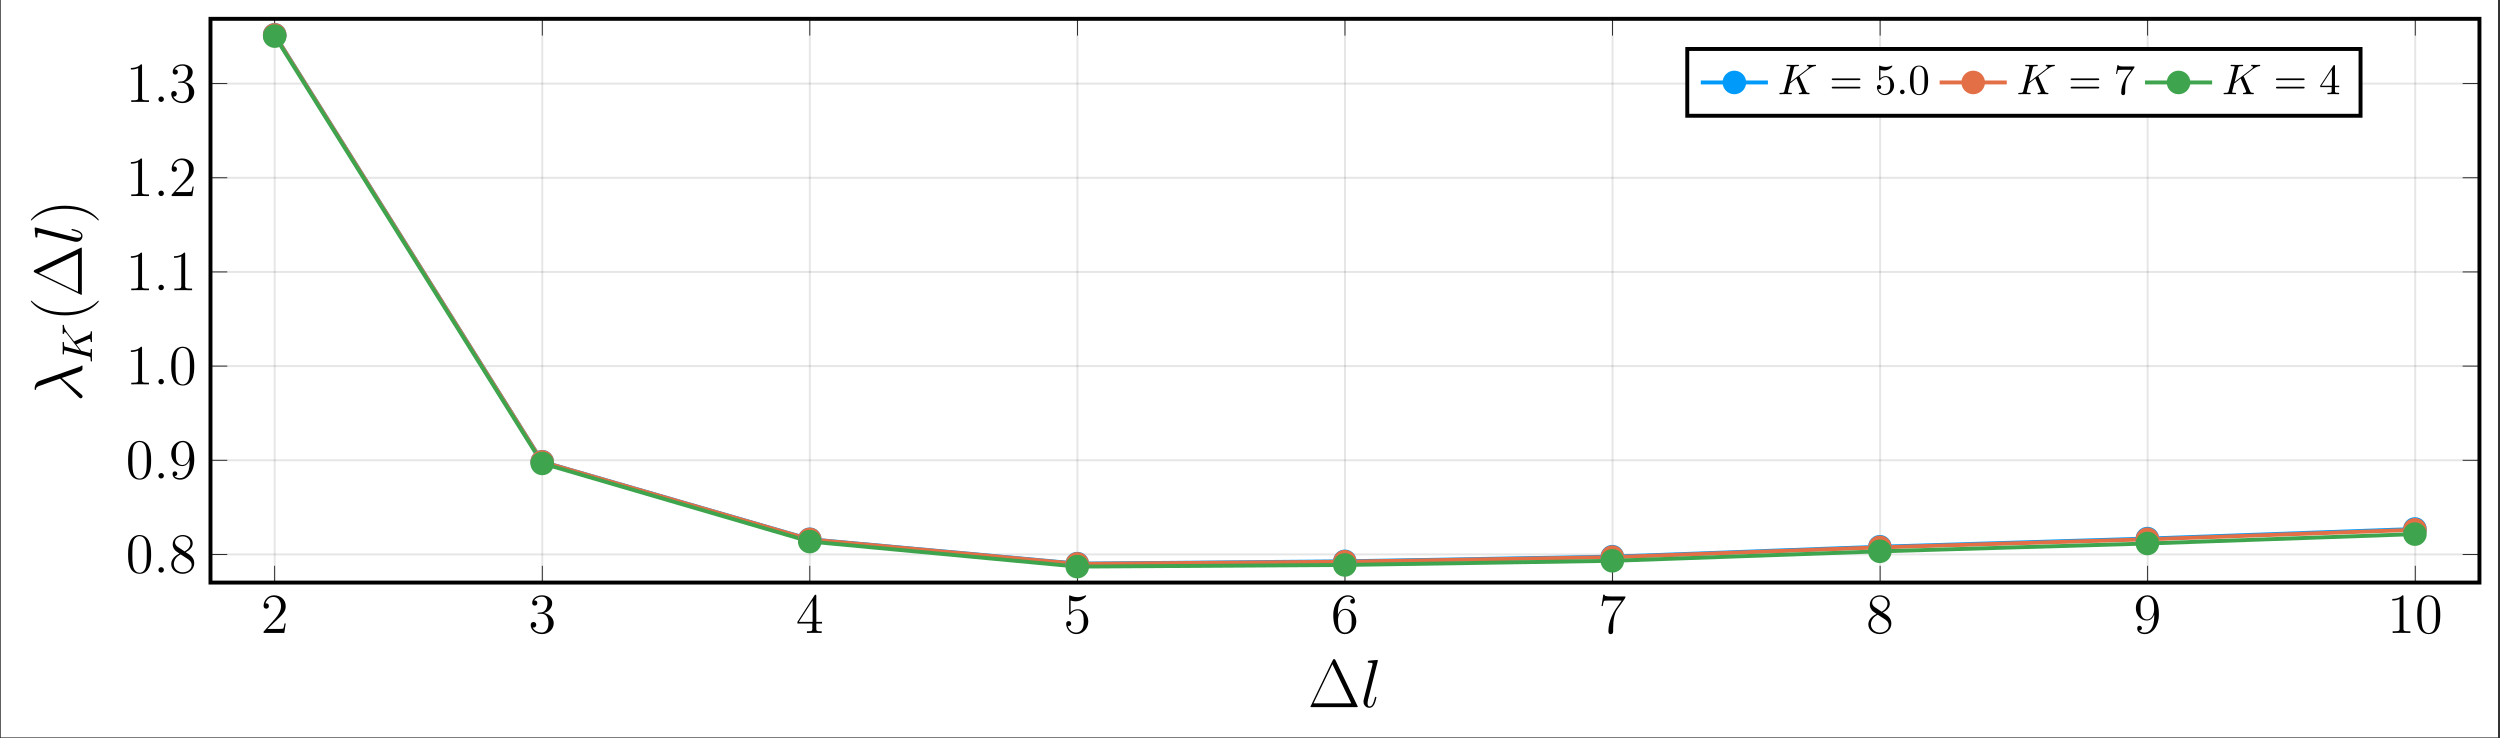 <?xml version="1.0" encoding="UTF-8"?>
<svg xmlns="http://www.w3.org/2000/svg" xmlns:xlink="http://www.w3.org/1999/xlink" width="632.716pt" height="186.785pt" viewBox="0 0 632.716 186.785" version="1.2">
<rect x="0" y="0" width="632.716" height="186.785" fill="#333333" stroke="none"/>
<defs>
<g>
<symbol overflow="visible" id="glyph-1661163015099893-0-0">
<path style="stroke:none;" d=""/>
</symbol>
<symbol overflow="visible" id="glyph-1661163015099893-0-1">
<path style="stroke:none;" d="M 6.297 -2.406 L 5.984 -2.406 C 5.953 -2.156 5.828 -1.375 5.688 -1.141 C 5.594 -1.016 4.766 -1.016 4.344 -1.016 L 1.688 -1.016 C 2.078 -1.344 2.953 -2.266 3.328 -2.609 C 5.5 -4.609 6.297 -5.359 6.297 -6.781 C 6.297 -8.422 5 -9.531 3.344 -9.531 C 1.672 -9.531 0.703 -8.109 0.703 -6.875 C 0.703 -6.141 1.328 -6.141 1.375 -6.141 C 1.672 -6.141 2.047 -6.359 2.047 -6.812 C 2.047 -7.219 1.781 -7.5 1.375 -7.5 C 1.25 -7.5 1.219 -7.5 1.172 -7.484 C 1.453 -8.453 2.219 -9.109 3.156 -9.109 C 4.375 -9.109 5.109 -8.094 5.109 -6.781 C 5.109 -5.562 4.406 -4.5 3.594 -3.578 L 0.703 -0.344 L 0.703 0 L 5.938 0 Z M 6.297 -2.406 "/>
</symbol>
<symbol overflow="visible" id="glyph-1661163015099893-0-2">
<path style="stroke:none;" d="M 2.641 -5.141 C 2.391 -5.125 2.328 -5.109 2.328 -4.984 C 2.328 -4.844 2.406 -4.844 2.672 -4.844 L 3.328 -4.844 C 4.547 -4.844 5.094 -3.844 5.094 -2.469 C 5.094 -0.594 4.109 -0.094 3.406 -0.094 C 2.719 -0.094 1.547 -0.422 1.125 -1.359 C 1.594 -1.297 2 -1.547 2 -2.062 C 2 -2.484 1.703 -2.766 1.297 -2.766 C 0.953 -2.766 0.594 -2.562 0.594 -2.016 C 0.594 -0.75 1.859 0.297 3.453 0.297 C 5.156 0.297 6.422 -1 6.422 -2.453 C 6.422 -3.766 5.359 -4.797 3.984 -5.047 C 5.234 -5.406 6.031 -6.453 6.031 -7.562 C 6.031 -8.703 4.859 -9.531 3.469 -9.531 C 2.031 -9.531 0.969 -8.656 0.969 -7.609 C 0.969 -7.031 1.422 -6.922 1.641 -6.922 C 1.938 -6.922 2.281 -7.141 2.281 -7.562 C 2.281 -8.031 1.938 -8.219 1.625 -8.219 C 1.531 -8.219 1.5 -8.219 1.469 -8.203 C 2 -9.188 3.359 -9.188 3.422 -9.188 C 3.891 -9.188 4.828 -8.969 4.828 -7.562 C 4.828 -7.297 4.781 -6.484 4.375 -5.875 C 3.938 -5.25 3.453 -5.203 3.062 -5.188 Z M 2.641 -5.141 "/>
</symbol>
<symbol overflow="visible" id="glyph-1661163015099893-0-3">
<path style="stroke:none;" d="M 5.172 -9.328 C 5.172 -9.594 5.172 -9.672 4.969 -9.672 C 4.859 -9.672 4.812 -9.672 4.703 -9.5 L 0.391 -2.812 L 0.391 -2.391 L 4.156 -2.391 L 4.156 -1.094 C 4.156 -0.562 4.125 -0.422 3.078 -0.422 L 2.797 -0.422 L 2.797 0 C 3.125 -0.031 4.25 -0.031 4.656 -0.031 C 5.062 -0.031 6.203 -0.031 6.531 0 L 6.531 -0.422 L 6.25 -0.422 C 5.219 -0.422 5.172 -0.562 5.172 -1.094 L 5.172 -2.391 L 6.625 -2.391 L 6.625 -2.812 L 5.172 -2.812 Z M 4.234 -8.203 L 4.234 -2.812 L 0.75 -2.812 Z M 4.234 -8.203 "/>
</symbol>
<symbol overflow="visible" id="glyph-1661163015099893-0-4">
<path style="stroke:none;" d="M 1.828 -8.203 C 2.453 -8.016 2.953 -8 3.109 -8 C 4.734 -8 5.766 -9.188 5.766 -9.391 C 5.766 -9.438 5.734 -9.516 5.641 -9.516 C 5.609 -9.516 5.594 -9.516 5.453 -9.453 C 4.656 -9.109 3.969 -9.062 3.594 -9.062 C 2.656 -9.062 1.984 -9.359 1.703 -9.469 C 1.609 -9.516 1.578 -9.516 1.562 -9.516 C 1.453 -9.516 1.453 -9.422 1.453 -9.203 L 1.453 -4.938 C 1.453 -4.688 1.453 -4.594 1.625 -4.594 C 1.688 -4.594 1.703 -4.609 1.844 -4.781 C 2.25 -5.375 2.922 -5.719 3.641 -5.719 C 4.406 -5.719 4.766 -5.016 4.891 -4.766 C 5.125 -4.219 5.141 -3.516 5.141 -2.969 C 5.141 -2.422 5.141 -1.609 4.75 -0.953 C 4.422 -0.438 3.875 -0.094 3.234 -0.094 C 2.297 -0.094 1.359 -0.734 1.109 -1.781 C 1.172 -1.75 1.266 -1.734 1.328 -1.734 C 1.578 -1.734 1.969 -1.875 1.969 -2.359 C 1.969 -2.766 1.688 -3 1.328 -3 C 1.078 -3 0.703 -2.859 0.703 -2.312 C 0.703 -1.094 1.672 0.297 3.266 0.297 C 4.891 0.297 6.297 -1.062 6.297 -2.875 C 6.297 -4.578 5.156 -6 3.656 -6 C 2.844 -6 2.203 -5.641 1.828 -5.25 Z M 1.828 -8.203 "/>
</symbol>
<symbol overflow="visible" id="glyph-1661163015099893-0-5">
<path style="stroke:none;" d="M 1.766 -4.984 C 1.766 -8.609 3.531 -9.188 4.297 -9.188 C 4.812 -9.188 5.328 -9.031 5.609 -8.594 C 5.438 -8.594 4.891 -8.594 4.891 -8.016 C 4.891 -7.688 5.094 -7.422 5.469 -7.422 C 5.828 -7.422 6.078 -7.641 6.078 -8.047 C 6.078 -8.797 5.531 -9.531 4.281 -9.531 C 2.484 -9.531 0.594 -7.688 0.594 -4.531 C 0.594 -0.594 2.312 0.297 3.531 0.297 C 5.094 0.297 6.422 -1.062 6.422 -2.922 C 6.422 -4.828 5.094 -6.109 3.656 -6.109 C 2.375 -6.109 1.906 -5 1.766 -4.594 Z M 3.531 -0.094 C 2.625 -0.094 2.188 -0.891 2.062 -1.188 C 1.938 -1.562 1.797 -2.266 1.797 -3.266 C 1.797 -4.406 2.312 -5.812 3.594 -5.812 C 4.391 -5.812 4.797 -5.281 5.016 -4.797 C 5.25 -4.266 5.25 -3.547 5.25 -2.938 C 5.25 -2.203 5.25 -1.562 4.969 -1.016 C 4.609 -0.328 4.094 -0.094 3.531 -0.094 Z M 3.531 -0.094 "/>
</symbol>
<symbol overflow="visible" id="glyph-1661163015099893-0-6">
<path style="stroke:none;" d="M 6.812 -8.891 L 6.812 -9.234 L 3.359 -9.234 C 1.625 -9.234 1.594 -9.406 1.531 -9.688 L 1.219 -9.688 L 0.781 -6.812 L 1.094 -6.812 C 1.125 -7.078 1.266 -7.969 1.453 -8.125 C 1.562 -8.203 2.641 -8.203 2.844 -8.203 L 5.875 -8.203 L 4.359 -6.031 C 3.969 -5.469 2.516 -3.125 2.516 -0.438 C 2.516 -0.266 2.516 0.297 3.109 0.297 C 3.719 0.297 3.719 -0.266 3.719 -0.438 L 3.719 -1.156 C 3.719 -3.297 4.062 -4.953 4.734 -5.922 Z M 6.812 -8.891 "/>
</symbol>
<symbol overflow="visible" id="glyph-1661163015099893-0-7">
<path style="stroke:none;" d="M 4.266 -5.172 C 4.984 -5.562 6.031 -6.219 6.031 -7.422 C 6.031 -8.672 4.828 -9.531 3.516 -9.531 C 2.094 -9.531 0.969 -8.484 0.969 -7.172 C 0.969 -6.688 1.125 -6.203 1.516 -5.719 C 1.672 -5.531 1.688 -5.516 2.688 -4.812 C 1.297 -4.172 0.594 -3.203 0.594 -2.156 C 0.594 -0.641 2.031 0.297 3.5 0.297 C 5.094 0.297 6.422 -0.875 6.422 -2.375 C 6.422 -3.844 5.391 -4.484 4.266 -5.172 Z M 2.328 -6.469 C 2.141 -6.594 1.562 -6.969 1.562 -7.672 C 1.562 -8.594 2.531 -9.188 3.5 -9.188 C 4.531 -9.188 5.438 -8.438 5.438 -7.406 C 5.438 -6.531 4.812 -5.828 3.984 -5.375 Z M 3 -4.609 L 4.734 -3.484 C 5.094 -3.234 5.766 -2.797 5.766 -1.922 C 5.766 -0.828 4.656 -0.094 3.516 -0.094 C 2.297 -0.094 1.25 -0.969 1.25 -2.156 C 1.25 -3.281 2.062 -4.188 3 -4.609 Z M 3 -4.609 "/>
</symbol>
<symbol overflow="visible" id="glyph-1661163015099893-0-8">
<path style="stroke:none;" d="M 5.25 -4.172 C 5.25 -0.781 3.734 -0.094 2.875 -0.094 C 2.531 -0.094 1.781 -0.125 1.422 -0.625 L 1.5 -0.625 C 1.609 -0.609 2.125 -0.688 2.125 -1.219 C 2.125 -1.531 1.906 -1.812 1.531 -1.812 C 1.156 -1.812 0.938 -1.562 0.938 -1.188 C 0.938 -0.297 1.641 0.297 2.891 0.297 C 4.688 0.297 6.422 -1.609 6.422 -4.719 C 6.422 -8.562 4.812 -9.531 3.547 -9.531 C 1.984 -9.531 0.594 -8.203 0.594 -6.312 C 0.594 -4.422 1.922 -3.141 3.359 -3.141 C 4.406 -3.141 4.953 -3.906 5.25 -4.641 Z M 3.406 -3.422 C 2.5 -3.422 2.125 -4.156 1.984 -4.422 C 1.766 -4.969 1.766 -5.656 1.766 -6.297 C 1.766 -7.109 1.766 -7.797 2.141 -8.375 C 2.391 -8.766 2.781 -9.188 3.547 -9.188 C 4.375 -9.188 4.781 -8.469 4.922 -8.141 C 5.219 -7.438 5.219 -6.219 5.219 -6 C 5.219 -4.797 4.672 -3.422 3.406 -3.422 Z M 3.406 -3.422 "/>
</symbol>
<symbol overflow="visible" id="glyph-1661163015099893-0-9">
<path style="stroke:none;" d="M 4.125 -9.188 C 4.125 -9.516 4.125 -9.531 3.844 -9.531 C 3.5 -9.141 2.781 -8.609 1.297 -8.609 L 1.297 -8.203 C 1.641 -8.203 2.344 -8.203 3.141 -8.562 L 3.141 -1.109 C 3.141 -0.594 3.094 -0.422 1.828 -0.422 L 1.391 -0.422 L 1.391 0 C 1.781 -0.031 3.172 -0.031 3.641 -0.031 C 4.109 -0.031 5.484 -0.031 5.875 0 L 5.875 -0.422 L 5.438 -0.422 C 4.172 -0.422 4.125 -0.594 4.125 -1.109 Z M 4.125 -9.188 "/>
</symbol>
<symbol overflow="visible" id="glyph-1661163015099893-0-10">
<path style="stroke:none;" d="M 6.422 -4.578 C 6.422 -5.781 6.344 -6.938 5.828 -8.031 C 5.25 -9.219 4.219 -9.531 3.516 -9.531 C 2.672 -9.531 1.656 -9.109 1.125 -7.922 C 0.734 -7.016 0.594 -6.125 0.594 -4.578 C 0.594 -3.188 0.688 -2.156 1.203 -1.125 C 1.766 -0.047 2.75 0.297 3.5 0.297 C 4.75 0.297 5.453 -0.438 5.875 -1.281 C 6.391 -2.344 6.422 -3.75 6.422 -4.578 Z M 3.5 0.016 C 3.031 0.016 2.109 -0.25 1.828 -1.812 C 1.672 -2.672 1.672 -3.75 1.672 -4.75 C 1.672 -5.938 1.672 -6.984 1.906 -7.844 C 2.156 -8.797 2.875 -9.234 3.5 -9.234 C 4.047 -9.234 4.875 -8.906 5.141 -7.688 C 5.328 -6.859 5.328 -5.734 5.328 -4.75 C 5.328 -3.797 5.328 -2.703 5.172 -1.828 C 4.906 -0.266 4 0.016 3.5 0.016 Z M 3.5 0.016 "/>
</symbol>
<symbol overflow="visible" id="glyph-1661163015099893-1-0">
<path style="stroke:none;" d=""/>
</symbol>
<symbol overflow="visible" id="glyph-1661163015099893-1-1">
<path style="stroke:none;" d="M 2.641 -0.688 C 2.641 -1.109 2.297 -1.391 1.953 -1.391 C 1.531 -1.391 1.25 -1.047 1.25 -0.703 C 1.25 -0.281 1.594 0 1.938 0 C 2.344 0 2.641 -0.344 2.641 -0.688 Z M 2.641 -0.688 "/>
</symbol>
<symbol overflow="visible" id="glyph-1661163015099893-2-0">
<path style="stroke:none;" d=""/>
</symbol>
<symbol overflow="visible" id="glyph-1661163015099893-2-1">
<path style="stroke:none;" d="M 6.984 -11.875 C 6.844 -12.156 6.781 -12.156 6.641 -12.156 C 6.438 -12.156 6.422 -12.125 6.297 -11.891 L 0.719 -0.297 C 0.703 -0.266 0.641 -0.109 0.641 -0.094 C 0.641 -0.016 0.656 0 0.969 0 L 12.297 0 C 12.609 0 12.625 -0.016 12.625 -0.094 C 12.625 -0.109 12.562 -0.266 12.547 -0.297 Z M 6.203 -10.859 L 10.969 -0.969 L 1.422 -0.969 Z M 6.203 -10.859 "/>
</symbol>
<symbol overflow="visible" id="glyph-1661163015099893-3-0">
<path style="stroke:none;" d=""/>
</symbol>
<symbol overflow="visible" id="glyph-1661163015099893-3-1">
<path style="stroke:none;" d="M 4.375 -11.516 C 4.391 -11.578 4.422 -11.688 4.422 -11.766 C 4.422 -11.938 4.25 -11.938 4.219 -11.938 C 4.203 -11.938 3.578 -11.891 3.266 -11.859 C 2.969 -11.828 2.719 -11.797 2.406 -11.781 C 2 -11.75 1.875 -11.734 1.875 -11.422 C 1.875 -11.25 2.047 -11.25 2.219 -11.25 C 3.094 -11.25 3.094 -11.094 3.094 -10.922 C 3.094 -10.859 3.094 -10.828 3.016 -10.516 L 0.875 -1.984 C 0.828 -1.797 0.797 -1.656 0.797 -1.375 C 0.797 -0.516 1.422 0.172 2.312 0.172 C 2.875 0.172 3.25 -0.203 3.531 -0.734 C 3.812 -1.312 4.062 -2.391 4.062 -2.453 C 4.062 -2.547 3.984 -2.609 3.891 -2.609 C 3.734 -2.609 3.719 -2.531 3.641 -2.266 C 3.344 -1.078 3.031 -0.172 2.344 -0.172 C 1.828 -0.172 1.828 -0.719 1.828 -0.969 C 1.828 -1.031 1.828 -1.391 1.938 -1.875 Z M 4.375 -11.516 "/>
</symbol>
<symbol overflow="visible" id="glyph-1661163015099893-4-0">
<path style="stroke:none;" d=""/>
</symbol>
<symbol overflow="visible" id="glyph-1661163015099893-4-1">
<path style="stroke:none;" d="M -10.719 -5.312 C -11.938 -4.891 -11.938 -3.531 -11.938 -3.297 C -11.938 -3.203 -11.938 -3.016 -11.766 -3.016 C -11.625 -3.016 -11.609 -3.109 -11.594 -3.203 C -11.562 -3.453 -11.531 -3.672 -11.031 -3.938 C -10.703 -4.109 -5.562 -5.891 -5.516 -5.891 C -5.5 -5.891 -5.484 -5.859 -5.344 -5.734 L -0.828 -1.25 C -0.625 -1.047 -0.484 -0.906 -0.266 -0.906 C -0.016 -0.906 0.188 -1.125 0.188 -1.391 C 0.188 -1.469 0.156 -1.656 0.047 -1.75 C -0.203 -2.031 -3.219 -4.484 -5.078 -6.062 C -3.734 -6.5 -2.156 -7.047 -0.703 -7.594 C -0.453 -7.672 -0.203 -7.766 0.016 -8 C 0.172 -8.172 0.172 -8.203 0.172 -8.688 L 0.172 -9.016 C 0.172 -9.078 0.172 -9.203 0.031 -9.203 C -0.031 -9.203 -0.047 -9.188 -0.125 -9.125 C -0.312 -8.969 -0.625 -8.844 -0.828 -8.781 Z M -10.719 -5.312 "/>
</symbol>
<symbol overflow="visible" id="glyph-1661163015099893-4-2">
<path style="stroke:none;" d="M -11.516 -4.375 C -11.578 -4.391 -11.688 -4.422 -11.766 -4.422 C -11.938 -4.422 -11.938 -4.25 -11.938 -4.219 C -11.938 -4.203 -11.891 -3.578 -11.859 -3.266 C -11.828 -2.969 -11.797 -2.719 -11.781 -2.406 C -11.75 -2 -11.734 -1.875 -11.422 -1.875 C -11.25 -1.875 -11.25 -2.047 -11.25 -2.219 C -11.25 -3.094 -11.094 -3.094 -10.922 -3.094 C -10.859 -3.094 -10.828 -3.094 -10.516 -3.016 L -1.984 -0.875 C -1.797 -0.828 -1.656 -0.797 -1.375 -0.797 C -0.516 -0.797 0.172 -1.422 0.172 -2.312 C 0.172 -2.875 -0.203 -3.25 -0.734 -3.531 C -1.312 -3.812 -2.391 -4.062 -2.453 -4.062 C -2.547 -4.062 -2.609 -3.984 -2.609 -3.891 C -2.609 -3.734 -2.531 -3.719 -2.266 -3.641 C -1.078 -3.344 -0.172 -3.031 -0.172 -2.344 C -0.172 -1.828 -0.719 -1.828 -0.969 -1.828 C -1.031 -1.828 -1.391 -1.828 -1.875 -1.938 Z M -11.516 -4.375 "/>
</symbol>
<symbol overflow="visible" id="glyph-1661163015099893-5-0">
<path style="stroke:none;" d=""/>
</symbol>
<symbol overflow="visible" id="glyph-1661163015099893-5-1">
<path style="stroke:none;" d="M -4.406 -5.547 C -4.438 -5.531 -4.516 -5.484 -4.547 -5.484 C -4.562 -5.484 -4.719 -5.688 -4.797 -5.812 L -6.266 -7.703 C -7.031 -8.734 -7.062 -9.156 -7.094 -9.484 C -7.109 -9.578 -7.125 -9.688 -7.312 -9.688 C -7.359 -9.688 -7.438 -9.656 -7.438 -9.562 C -7.438 -9.328 -7.406 -9.047 -7.406 -8.781 C -7.406 -8.391 -7.438 -7.969 -7.438 -7.578 C -7.438 -7.5 -7.438 -7.375 -7.219 -7.375 C -7.141 -7.375 -7.109 -7.422 -7.094 -7.5 C -7.078 -7.75 -7.031 -7.844 -6.875 -7.844 C -6.672 -7.844 -6.422 -7.516 -6.375 -7.453 L -3.109 -3.203 L -6.594 -4.078 C -6.984 -4.172 -7.094 -4.188 -7.094 -4.984 C -7.094 -5.266 -7.094 -5.359 -7.312 -5.359 C -7.422 -5.359 -7.438 -5.266 -7.438 -5.203 C -7.438 -4.906 -7.406 -4.109 -7.406 -3.812 C -7.406 -3.5 -7.438 -2.719 -7.438 -2.406 C -7.438 -2.328 -7.438 -2.188 -7.234 -2.188 C -7.094 -2.188 -7.094 -2.281 -7.094 -2.5 C -7.094 -2.641 -7.094 -2.844 -7.078 -2.969 C -7.062 -3.141 -7.031 -3.219 -6.906 -3.219 C -6.859 -3.219 -6.828 -3.203 -6.703 -3.172 L -0.844 -1.703 C -0.422 -1.594 -0.344 -1.578 -0.344 -0.719 C -0.344 -0.531 -0.344 -0.406 -0.125 -0.406 C 0 -0.406 0 -0.547 0 -0.578 C 0 -0.875 -0.031 -1.656 -0.031 -1.953 C -0.031 -2.188 -0.016 -2.422 -0.016 -2.656 C -0.016 -2.891 0 -3.141 0 -3.359 C 0 -3.438 0 -3.578 -0.219 -3.578 C -0.344 -3.578 -0.344 -3.484 -0.344 -3.281 C -0.344 -2.875 -0.344 -2.562 -0.531 -2.562 C -0.609 -2.562 -0.844 -2.641 -1.016 -2.672 C -1.578 -2.828 -2.156 -2.969 -2.719 -3.109 L -3.984 -4.734 L -1.062 -5.984 C -0.766 -6.125 -0.734 -6.125 -0.672 -6.125 C -0.344 -6.125 -0.344 -5.656 -0.344 -5.547 C -0.344 -5.438 -0.344 -5.312 -0.125 -5.312 C 0 -5.312 0 -5.453 0 -5.469 C 0 -5.906 -0.031 -6.359 -0.031 -6.797 C -0.031 -7.031 0 -7.625 0 -7.859 C 0 -7.922 0 -8.062 -0.219 -8.062 C -0.344 -8.062 -0.344 -7.938 -0.344 -7.844 C -0.344 -7.391 -0.453 -7.25 -0.828 -7.094 Z M -4.406 -5.547 "/>
</symbol>
<symbol overflow="visible" id="glyph-1661163015099893-6-0">
<path style="stroke:none;" d=""/>
</symbol>
<symbol overflow="visible" id="glyph-1661163015099893-6-1">
<path style="stroke:none;" d="M 4.203 -5.266 C 4.188 -5.266 4.141 -5.266 4.094 -5.219 C 3.281 -4.422 1.078 -2.312 -4.281 -2.312 C -9.656 -2.312 -11.828 -4.391 -12.703 -5.234 C -12.719 -5.234 -12.75 -5.266 -12.797 -5.266 C -12.844 -5.266 -12.891 -5.219 -12.891 -5.141 C -12.891 -4.953 -11.609 -3.5 -9.719 -2.656 C -7.812 -1.797 -5.953 -1.547 -4.297 -1.547 C -3.062 -1.547 -0.969 -1.672 1.25 -2.703 C 3.047 -3.531 4.297 -4.938 4.297 -5.141 C 4.297 -5.234 4.266 -5.266 4.203 -5.266 Z M 4.203 -5.266 "/>
</symbol>
<symbol overflow="visible" id="glyph-1661163015099893-6-2">
<path style="stroke:none;" d="M -11.875 -6.984 C -12.156 -6.844 -12.156 -6.781 -12.156 -6.641 C -12.156 -6.438 -12.125 -6.422 -11.891 -6.297 L -0.297 -0.719 C -0.266 -0.703 -0.109 -0.641 -0.094 -0.641 C -0.016 -0.641 0 -0.656 0 -0.969 L 0 -12.297 C 0 -12.609 -0.016 -12.625 -0.094 -12.625 C -0.109 -12.625 -0.266 -12.562 -0.297 -12.547 Z M -10.859 -6.203 L -0.969 -10.969 L -0.969 -1.422 Z M -10.859 -6.203 "/>
</symbol>
<symbol overflow="visible" id="glyph-1661163015099893-6-3">
<path style="stroke:none;" d="M -4.281 -4.531 C -5.516 -4.531 -7.625 -4.406 -9.844 -3.375 C -11.625 -2.547 -12.891 -1.141 -12.891 -0.922 C -12.891 -0.875 -12.875 -0.812 -12.781 -0.812 C -12.75 -0.812 -12.734 -0.828 -12.703 -0.844 C -11.828 -1.672 -9.656 -3.766 -4.297 -3.766 C 1.062 -3.766 3.25 -1.688 4.109 -0.844 C 4.141 -0.828 4.156 -0.812 4.203 -0.812 C 4.281 -0.812 4.297 -0.875 4.297 -0.922 C 4.297 -1.125 3.031 -2.578 1.141 -3.422 C -0.781 -4.281 -2.625 -4.531 -4.281 -4.531 Z M -4.281 -4.531 "/>
</symbol>
<symbol overflow="visible" id="glyph-1661163015099893-7-0">
<path style="stroke:none;" d=""/>
</symbol>
<symbol overflow="visible" id="glyph-1661163015099893-7-1">
<path style="stroke:none;" d="M 5.547 -4.406 C 5.531 -4.438 5.484 -4.516 5.484 -4.547 C 5.484 -4.562 5.688 -4.719 5.812 -4.797 L 7.703 -6.266 C 8.734 -7.031 9.156 -7.062 9.484 -7.094 C 9.578 -7.109 9.688 -7.125 9.688 -7.312 C 9.688 -7.359 9.656 -7.438 9.562 -7.438 C 9.328 -7.438 9.047 -7.406 8.781 -7.406 C 8.391 -7.406 7.969 -7.438 7.578 -7.438 C 7.5 -7.438 7.375 -7.438 7.375 -7.219 C 7.375 -7.141 7.422 -7.109 7.5 -7.094 C 7.75 -7.078 7.844 -7.031 7.844 -6.875 C 7.844 -6.672 7.516 -6.422 7.453 -6.375 L 3.203 -3.109 L 4.078 -6.594 C 4.172 -6.984 4.188 -7.094 4.984 -7.094 C 5.266 -7.094 5.359 -7.094 5.359 -7.312 C 5.359 -7.422 5.266 -7.438 5.203 -7.438 C 4.906 -7.438 4.109 -7.406 3.812 -7.406 C 3.5 -7.406 2.719 -7.438 2.406 -7.438 C 2.328 -7.438 2.188 -7.438 2.188 -7.234 C 2.188 -7.094 2.281 -7.094 2.5 -7.094 C 2.641 -7.094 2.844 -7.094 2.969 -7.078 C 3.141 -7.062 3.219 -7.031 3.219 -6.906 C 3.219 -6.859 3.203 -6.828 3.172 -6.703 L 1.703 -0.844 C 1.594 -0.422 1.578 -0.344 0.719 -0.344 C 0.531 -0.344 0.406 -0.344 0.406 -0.125 C 0.406 0 0.547 0 0.578 0 C 0.875 0 1.656 -0.031 1.953 -0.031 C 2.188 -0.031 2.422 -0.016 2.656 -0.016 C 2.891 -0.016 3.141 0 3.359 0 C 3.438 0 3.578 0 3.578 -0.219 C 3.578 -0.344 3.484 -0.344 3.281 -0.344 C 2.875 -0.344 2.562 -0.344 2.562 -0.531 C 2.562 -0.609 2.641 -0.844 2.672 -1.016 C 2.828 -1.578 2.969 -2.156 3.109 -2.719 L 4.734 -3.984 L 5.984 -1.062 C 6.125 -0.766 6.125 -0.734 6.125 -0.672 C 6.125 -0.344 5.656 -0.344 5.547 -0.344 C 5.438 -0.344 5.312 -0.344 5.312 -0.125 C 5.312 0 5.453 0 5.469 0 C 5.906 0 6.359 -0.031 6.797 -0.031 C 7.031 -0.031 7.625 0 7.859 0 C 7.922 0 8.062 0 8.062 -0.219 C 8.062 -0.344 7.938 -0.344 7.844 -0.344 C 7.391 -0.344 7.25 -0.453 7.094 -0.828 Z M 5.547 -4.406 "/>
</symbol>
<symbol overflow="visible" id="glyph-1661163015099893-7-2">
<path style="stroke:none;" d="M 2.094 -0.578 C 2.094 -0.891 1.828 -1.156 1.516 -1.156 C 1.203 -1.156 0.938 -0.891 0.938 -0.578 C 0.938 -0.266 1.203 0 1.516 0 C 1.828 0 2.094 -0.266 2.094 -0.578 Z M 2.094 -0.578 "/>
</symbol>
<symbol overflow="visible" id="glyph-1661163015099893-8-0">
<path style="stroke:none;" d=""/>
</symbol>
<symbol overflow="visible" id="glyph-1661163015099893-8-1">
<path style="stroke:none;" d="M 7.484 -3.562 C 7.641 -3.562 7.859 -3.562 7.859 -3.781 C 7.859 -4 7.641 -4 7.5 -4 L 0.969 -4 C 0.812 -4 0.609 -4 0.609 -3.781 C 0.609 -3.562 0.812 -3.562 0.984 -3.562 Z M 7.5 -1.453 C 7.641 -1.453 7.859 -1.453 7.859 -1.672 C 7.859 -1.891 7.641 -1.891 7.484 -1.891 L 0.984 -1.891 C 0.812 -1.891 0.609 -1.891 0.609 -1.672 C 0.609 -1.453 0.812 -1.453 0.969 -1.453 Z M 7.5 -1.453 "/>
</symbol>
<symbol overflow="visible" id="glyph-1661163015099893-8-2">
<path style="stroke:none;" d="M 4.891 -2.188 C 4.891 -3.484 4 -4.578 2.828 -4.578 C 2.297 -4.578 1.828 -4.406 1.438 -4.016 L 1.438 -6.141 C 1.656 -6.078 2.016 -6 2.359 -6 C 3.703 -6 4.469 -6.984 4.469 -7.141 C 4.469 -7.203 4.438 -7.25 4.359 -7.25 C 4.344 -7.25 4.328 -7.25 4.266 -7.219 C 4.047 -7.125 3.516 -6.906 2.781 -6.906 C 2.359 -6.906 1.844 -6.984 1.344 -7.203 C 1.25 -7.25 1.234 -7.25 1.203 -7.25 C 1.094 -7.25 1.094 -7.156 1.094 -6.984 L 1.094 -3.75 C 1.094 -3.562 1.094 -3.469 1.25 -3.469 C 1.328 -3.469 1.344 -3.5 1.391 -3.578 C 1.516 -3.75 1.922 -4.328 2.797 -4.328 C 3.359 -4.328 3.641 -3.828 3.719 -3.641 C 3.906 -3.234 3.922 -2.812 3.922 -2.266 C 3.922 -1.891 3.922 -1.234 3.656 -0.766 C 3.391 -0.344 3 -0.062 2.5 -0.062 C 1.703 -0.062 1.078 -0.641 0.891 -1.281 C 0.922 -1.281 0.953 -1.266 1.078 -1.266 C 1.438 -1.266 1.625 -1.531 1.625 -1.797 C 1.625 -2.062 1.438 -2.328 1.078 -2.328 C 0.922 -2.328 0.547 -2.25 0.547 -1.75 C 0.547 -0.812 1.297 0.234 2.516 0.234 C 3.781 0.234 4.891 -0.812 4.891 -2.188 Z M 4.891 -2.188 "/>
</symbol>
<symbol overflow="visible" id="glyph-1661163015099893-8-3">
<path style="stroke:none;" d="M 5.016 -3.484 C 5.016 -4.359 4.953 -5.234 4.578 -6.031 C 4.078 -7.078 3.188 -7.25 2.719 -7.25 C 2.062 -7.25 1.281 -6.969 0.828 -5.953 C 0.484 -5.203 0.422 -4.359 0.422 -3.484 C 0.422 -2.672 0.469 -1.688 0.922 -0.859 C 1.391 0.016 2.172 0.234 2.719 0.234 C 3.297 0.234 4.125 0.016 4.609 -1.031 C 4.953 -1.781 5.016 -2.625 5.016 -3.484 Z M 2.719 0 C 2.281 0 1.641 -0.266 1.453 -1.312 C 1.328 -1.969 1.328 -2.969 1.328 -3.609 C 1.328 -4.312 1.328 -5.031 1.422 -5.625 C 1.625 -6.922 2.438 -7.016 2.719 -7.016 C 3.078 -7.016 3.797 -6.812 4 -5.734 C 4.109 -5.125 4.109 -4.297 4.109 -3.609 C 4.109 -2.797 4.109 -2.062 3.984 -1.359 C 3.828 -0.328 3.203 0 2.719 0 Z M 2.719 0 "/>
</symbol>
<symbol overflow="visible" id="glyph-1661163015099893-8-4">
<path style="stroke:none;" d="M 5.188 -6.625 C 5.281 -6.766 5.281 -6.781 5.281 -7.016 L 2.641 -7.016 C 1.312 -7.016 1.281 -7.156 1.234 -7.359 L 0.969 -7.359 L 0.609 -5.125 L 0.875 -5.125 C 0.922 -5.297 1.016 -5.984 1.156 -6.109 C 1.234 -6.172 2.078 -6.172 2.219 -6.172 L 4.469 -6.172 C 4.359 -6 3.5 -4.812 3.25 -4.453 C 2.281 -2.984 1.922 -1.469 1.922 -0.359 C 1.922 -0.25 1.922 0.234 2.422 0.234 C 2.922 0.234 2.922 -0.25 2.922 -0.359 L 2.922 -0.922 C 2.922 -1.516 2.953 -2.109 3.031 -2.703 C 3.078 -2.953 3.234 -3.891 3.719 -4.562 Z M 5.188 -6.625 "/>
</symbol>
<symbol overflow="visible" id="glyph-1661163015099893-8-5">
<path style="stroke:none;" d="M 3.203 -1.797 L 3.203 -0.844 C 3.203 -0.453 3.188 -0.344 2.375 -0.344 L 2.141 -0.344 L 2.141 0 C 2.594 -0.031 3.156 -0.031 3.609 -0.031 C 4.078 -0.031 4.656 -0.031 5.094 0 L 5.094 -0.344 L 4.875 -0.344 C 4.062 -0.344 4.047 -0.453 4.047 -0.844 L 4.047 -1.797 L 5.125 -1.797 L 5.125 -2.141 L 4.047 -2.141 L 4.047 -7.094 C 4.047 -7.312 4.047 -7.375 3.859 -7.375 C 3.766 -7.375 3.734 -7.375 3.641 -7.25 L 0.312 -2.141 L 0.312 -1.797 Z M 3.266 -2.141 L 0.609 -2.141 L 3.266 -6.203 Z M 3.266 -2.141 "/>
</symbol>
</g>
<clipPath id="clip-1661163015099893-1">
  <path d="M 0.223 0 L 632.211 0 L 632.211 186.57 L 0.223 186.57 Z M 0.223 0 "/>
</clipPath>
<clipPath id="clip-1661163015099893-2">
  <path d="M 55 4.785 L 626 4.785 L 626 147.441 L 55 147.441 Z M 55 4.785 "/>
</clipPath>
</defs>
<g id="surface1">
<g clip-path="url(#clip-1661163015099893-1)" clip-rule="nonzero">
<path style=" stroke:none;fill-rule:nonzero;fill:rgb(100%,100%,100%);fill-opacity:1;" d="M 0.223 186.57 L 634.582 186.57 L 634.582 -0.699 L 0.223 -0.699 Z M 0.223 186.57 "/>
<path style=" stroke:none;fill-rule:nonzero;fill:rgb(100%,100%,100%);fill-opacity:1;" d="M 0.223 186.574 L 0.223 0 L 632.219 0 L 632.219 186.574 Z M 0.223 186.574 "/>
</g>
<path style=" stroke:none;fill-rule:nonzero;fill:rgb(100%,100%,100%);fill-opacity:1;" d="M 53.27 147.441 L 627.43 147.441 L 627.43 4.785 L 53.27 4.785 Z M 53.27 147.441 "/>
<path style="fill:none;stroke-width:0.498;stroke-linecap:butt;stroke-linejoin:miter;stroke:rgb(0%,0%,0%);stroke-opacity:0.1;stroke-miterlimit:10;" d="M 16.268 -0.001 L 16.268 142.819 M 84.053 -0.001 L 84.053 142.819 M 151.838 -0.001 L 151.838 142.819 M 219.627 -0.001 L 219.627 142.819 M 287.412 -0.001 L 287.412 142.819 M 355.197 -0.001 L 355.197 142.819 M 422.982 -0.001 L 422.982 142.819 M 490.767 -0.001 L 490.767 142.819 M 558.552 -0.001 L 558.552 142.819 " transform="matrix(0.999,0,0,-0.999,53.27,147.44)"/>
<path style="fill:none;stroke-width:0.498;stroke-linecap:butt;stroke-linejoin:miter;stroke:rgb(0%,0%,0%);stroke-opacity:0.1;stroke-miterlimit:10;" d="M -0 7.136 L 574.821 7.136 M -0 30.988 L 574.821 30.988 M -0 54.843 L 574.821 54.843 M -0 78.695 L 574.821 78.695 M -0 102.546 L 574.821 102.546 M -0 126.402 L 574.821 126.402 " transform="matrix(0.999,0,0,-0.999,53.27,147.44)"/>
<path style="fill:none;stroke-width:0.199;stroke-linecap:butt;stroke-linejoin:miter;stroke:rgb(0%,0%,0%);stroke-opacity:1;stroke-miterlimit:10;" d="M 16.268 -0.001 L 16.268 4.25 M 84.053 -0.001 L 84.053 4.25 M 151.838 -0.001 L 151.838 4.25 M 219.627 -0.001 L 219.627 4.25 M 287.412 -0.001 L 287.412 4.25 M 355.197 -0.001 L 355.197 4.25 M 422.982 -0.001 L 422.982 4.25 M 490.767 -0.001 L 490.767 4.25 M 558.552 -0.001 L 558.552 4.25 M 16.268 142.819 L 16.268 138.568 M 84.053 142.819 L 84.053 138.568 M 151.838 142.819 L 151.838 138.568 M 219.627 142.819 L 219.627 138.568 M 287.412 142.819 L 287.412 138.568 M 355.197 142.819 L 355.197 138.568 M 422.982 142.819 L 422.982 138.568 M 490.767 142.819 L 490.767 138.568 M 558.552 142.819 L 558.552 138.568 " transform="matrix(0.999,0,0,-0.999,53.27,147.44)"/>
<path style="fill:none;stroke-width:0.199;stroke-linecap:butt;stroke-linejoin:miter;stroke:rgb(0%,0%,0%);stroke-opacity:1;stroke-miterlimit:10;" d="M -0 7.136 L 4.251 7.136 M -0 30.988 L 4.251 30.988 M -0 54.843 L 4.251 54.843 M -0 78.695 L 4.251 78.695 M -0 102.546 L 4.251 102.546 M -0 126.402 L 4.251 126.402 M 574.821 7.136 L 570.57 7.136 M 574.821 30.988 L 570.57 30.988 M 574.821 54.843 L 570.57 54.843 M 574.821 78.695 L 570.57 78.695 M 574.821 102.546 L 570.57 102.546 M 574.821 126.402 L 570.57 126.402 " transform="matrix(0.999,0,0,-0.999,53.27,147.44)"/>
<path style="fill:none;stroke-width:0.996;stroke-linecap:butt;stroke-linejoin:miter;stroke:rgb(0%,0%,0%);stroke-opacity:1;stroke-miterlimit:10;" d="M -0 -0.001 L -0 142.819 L 574.821 142.819 L 574.821 -0.001 Z M -0 -0.001 " transform="matrix(0.999,0,0,-0.999,53.27,147.44)"/>
<g style="fill:rgb(0%,0%,0%);fill-opacity:1;">
  <use xlink:href="#glyph-1661163015099893-0-1" x="66.012" y="160.191"/>
</g>
<g style="fill:rgb(0%,0%,0%);fill-opacity:1;">
  <use xlink:href="#glyph-1661163015099893-0-2" x="133.718" y="160.191"/>
</g>
<g style="fill:rgb(0%,0%,0%);fill-opacity:1;">
  <use xlink:href="#glyph-1661163015099893-0-3" x="201.425" y="160.191"/>
</g>
<g style="fill:rgb(0%,0%,0%);fill-opacity:1;">
  <use xlink:href="#glyph-1661163015099893-0-4" x="269.132" y="160.191"/>
</g>
<g style="fill:rgb(0%,0%,0%);fill-opacity:1;">
  <use xlink:href="#glyph-1661163015099893-0-5" x="336.839" y="160.191"/>
</g>
<g style="fill:rgb(0%,0%,0%);fill-opacity:1;">
  <use xlink:href="#glyph-1661163015099893-0-6" x="404.545" y="160.191"/>
</g>
<g style="fill:rgb(0%,0%,0%);fill-opacity:1;">
  <use xlink:href="#glyph-1661163015099893-0-7" x="472.253" y="160.191"/>
</g>
<g style="fill:rgb(0%,0%,0%);fill-opacity:1;">
  <use xlink:href="#glyph-1661163015099893-0-8" x="539.96" y="160.191"/>
</g>
<g style="fill:rgb(0%,0%,0%);fill-opacity:1;">
  <use xlink:href="#glyph-1661163015099893-0-9" x="604.159" y="160.191"/>
  <use xlink:href="#glyph-1661163015099893-0-10" x="611.175" y="160.191"/>
</g>
<g style="fill:rgb(0%,0%,0%);fill-opacity:1;">
  <use xlink:href="#glyph-1661163015099893-0-10" x="31.826" y="144.931"/>
</g>
<g style="fill:rgb(0%,0%,0%);fill-opacity:1;">
  <use xlink:href="#glyph-1661163015099893-1-1" x="38.841" y="144.931"/>
</g>
<g style="fill:rgb(0%,0%,0%);fill-opacity:1;">
  <use xlink:href="#glyph-1661163015099893-0-7" x="42.739" y="144.931"/>
</g>
<g style="fill:rgb(0%,0%,0%);fill-opacity:1;">
  <use xlink:href="#glyph-1661163015099893-0-10" x="31.826" y="121.106"/>
</g>
<g style="fill:rgb(0%,0%,0%);fill-opacity:1;">
  <use xlink:href="#glyph-1661163015099893-1-1" x="38.841" y="121.106"/>
</g>
<g style="fill:rgb(0%,0%,0%);fill-opacity:1;">
  <use xlink:href="#glyph-1661163015099893-0-8" x="42.739" y="121.106"/>
</g>
<g style="fill:rgb(0%,0%,0%);fill-opacity:1;">
  <use xlink:href="#glyph-1661163015099893-0-9" x="31.826" y="97.28"/>
</g>
<g style="fill:rgb(0%,0%,0%);fill-opacity:1;">
  <use xlink:href="#glyph-1661163015099893-1-1" x="38.841" y="97.28"/>
</g>
<g style="fill:rgb(0%,0%,0%);fill-opacity:1;">
  <use xlink:href="#glyph-1661163015099893-0-10" x="42.739" y="97.28"/>
</g>
<g style="fill:rgb(0%,0%,0%);fill-opacity:1;">
  <use xlink:href="#glyph-1661163015099893-0-9" x="31.826" y="73.454"/>
</g>
<g style="fill:rgb(0%,0%,0%);fill-opacity:1;">
  <use xlink:href="#glyph-1661163015099893-1-1" x="38.841" y="73.454"/>
</g>
<g style="fill:rgb(0%,0%,0%);fill-opacity:1;">
  <use xlink:href="#glyph-1661163015099893-0-9" x="42.739" y="73.454"/>
</g>
<g style="fill:rgb(0%,0%,0%);fill-opacity:1;">
  <use xlink:href="#glyph-1661163015099893-0-9" x="31.826" y="49.629"/>
</g>
<g style="fill:rgb(0%,0%,0%);fill-opacity:1;">
  <use xlink:href="#glyph-1661163015099893-1-1" x="38.841" y="49.629"/>
</g>
<g style="fill:rgb(0%,0%,0%);fill-opacity:1;">
  <use xlink:href="#glyph-1661163015099893-0-1" x="42.739" y="49.629"/>
</g>
<g style="fill:rgb(0%,0%,0%);fill-opacity:1;">
  <use xlink:href="#glyph-1661163015099893-0-9" x="31.826" y="25.803"/>
</g>
<g style="fill:rgb(0%,0%,0%);fill-opacity:1;">
  <use xlink:href="#glyph-1661163015099893-1-1" x="38.841" y="25.803"/>
</g>
<g style="fill:rgb(0%,0%,0%);fill-opacity:1;">
  <use xlink:href="#glyph-1661163015099893-0-2" x="42.739" y="25.803"/>
</g>
<g clip-path="url(#clip-1661163015099893-2)" clip-rule="nonzero">
<path style="fill:none;stroke-width:0.996;stroke-linecap:butt;stroke-linejoin:miter;stroke:rgb(0%,60.559%,97.87%);stroke-opacity:1;stroke-miterlimit:10;" d="M 16.268 138.78 L 84.053 30.608 L 151.838 10.972 L 219.627 4.801 L 287.412 5.38 L 355.197 6.569 L 422.982 9.08 L 490.767 11.145 L 558.556 13.581 " transform="matrix(0.999,0,0,-0.999,53.27,147.44)"/>
<path style="fill:none;stroke-width:0.996;stroke-linecap:butt;stroke-linejoin:miter;stroke:rgb(88.889%,43.559%,27.809%);stroke-opacity:1;stroke-miterlimit:10;" d="M 16.268 138.764 L 84.053 30.585 L 151.838 10.929 L 219.627 4.735 L 287.412 5.29 L 355.197 6.444 L 422.982 8.927 L 490.767 10.965 L 558.556 13.378 " transform="matrix(0.999,0,0,-0.999,53.27,147.44)"/>
<path style="fill:none;stroke-width:0.996;stroke-linecap:butt;stroke-linejoin:miter;stroke:rgb(24.219%,64.33%,30.44%);stroke-opacity:1;stroke-miterlimit:10;" d="M 16.268 138.459 L 84.053 30.19 L 151.838 10.39 L 219.627 4.043 L 287.412 4.465 L 355.197 5.513 L 422.982 7.918 L 490.767 9.901 L 558.556 12.279 " transform="matrix(0.999,0,0,-0.999,53.27,147.44)"/>
</g>
<path style=" stroke:none;fill-rule:nonzero;fill:rgb(0%,60.559%,97.87%);fill-opacity:1;" d="M 72.504 8.82 C 72.504 7.172 71.168 5.836 69.52 5.836 C 67.871 5.836 66.535 7.172 66.535 8.82 C 66.535 10.469 67.871 11.805 69.52 11.805 C 71.168 11.805 72.504 10.469 72.504 8.82 Z M 72.504 8.82 "/>
<path style=" stroke:none;fill-rule:nonzero;fill:rgb(0%,60.559%,97.87%);fill-opacity:1;" d="M 140.211 116.867 C 140.211 115.219 138.875 113.879 137.227 113.879 C 135.578 113.879 134.242 115.219 134.242 116.867 C 134.242 118.516 135.578 119.852 137.227 119.852 C 138.875 119.852 140.211 118.516 140.211 116.867 Z M 140.211 116.867 "/>
<path style=" stroke:none;fill-rule:nonzero;fill:rgb(0%,60.559%,97.87%);fill-opacity:1;" d="M 207.922 136.48 C 207.922 134.832 206.586 133.492 204.934 133.492 C 203.285 133.492 201.949 134.832 201.949 136.48 C 201.949 138.129 203.285 139.465 204.934 139.465 C 206.586 139.465 207.922 138.129 207.922 136.48 Z M 207.922 136.48 "/>
<path style=" stroke:none;fill-rule:nonzero;fill:rgb(0%,60.559%,97.87%);fill-opacity:1;" d="M 275.629 142.645 C 275.629 140.996 274.293 139.66 272.645 139.66 C 270.992 139.66 269.656 140.996 269.656 142.645 C 269.656 144.297 270.992 145.633 272.645 145.633 C 274.293 145.633 275.629 144.297 275.629 142.645 Z M 275.629 142.645 "/>
<path style=" stroke:none;fill-rule:nonzero;fill:rgb(0%,60.559%,97.87%);fill-opacity:1;" d="M 343.336 142.066 C 343.336 140.414 342 139.078 340.352 139.078 C 338.703 139.078 337.367 140.414 337.367 142.066 C 337.367 143.715 338.703 145.051 340.352 145.051 C 342 145.051 343.336 143.715 343.336 142.066 Z M 343.336 142.066 "/>
<path style=" stroke:none;fill-rule:nonzero;fill:rgb(0%,60.559%,97.87%);fill-opacity:1;" d="M 411.043 140.879 C 411.043 139.23 409.707 137.895 408.059 137.895 C 406.41 137.895 405.074 139.23 405.074 140.879 C 405.074 142.527 406.41 143.867 408.059 143.867 C 409.707 143.867 411.043 142.527 411.043 140.879 Z M 411.043 140.879 "/>
<path style=" stroke:none;fill-rule:nonzero;fill:rgb(0%,60.559%,97.87%);fill-opacity:1;" d="M 478.75 138.371 C 478.75 136.723 477.414 135.387 475.766 135.387 C 474.117 135.387 472.781 136.723 472.781 138.371 C 472.781 140.02 474.117 141.355 475.766 141.355 C 477.414 141.355 478.75 140.02 478.75 138.371 Z M 478.75 138.371 "/>
<path style=" stroke:none;fill-rule:nonzero;fill:rgb(0%,60.559%,97.87%);fill-opacity:1;" d="M 546.461 136.309 C 546.461 134.66 545.121 133.324 543.473 133.324 C 541.824 133.324 540.488 134.66 540.488 136.309 C 540.488 137.957 541.824 139.293 543.473 139.293 C 545.121 139.293 546.461 137.957 546.461 136.309 Z M 546.461 136.309 "/>
<path style=" stroke:none;fill-rule:nonzero;fill:rgb(0%,60.559%,97.87%);fill-opacity:1;" d="M 614.168 133.875 C 614.168 132.227 612.832 130.891 611.184 130.891 C 609.531 130.891 608.195 132.227 608.195 133.875 C 608.195 135.523 609.531 136.859 611.184 136.859 C 612.832 136.859 614.168 135.523 614.168 133.875 Z M 614.168 133.875 "/>
<path style=" stroke:none;fill-rule:nonzero;fill:rgb(88.889%,43.559%,27.809%);fill-opacity:1;" d="M 72.504 8.836 C 72.504 7.188 71.168 5.848 69.52 5.848 C 67.871 5.848 66.535 7.188 66.535 8.836 C 66.535 10.484 67.871 11.82 69.52 11.82 C 71.168 11.82 72.504 10.484 72.504 8.836 Z M 72.504 8.836 "/>
<path style=" stroke:none;fill-rule:nonzero;fill:rgb(88.889%,43.559%,27.809%);fill-opacity:1;" d="M 140.211 116.891 C 140.211 115.242 138.875 113.906 137.227 113.906 C 135.578 113.906 134.242 115.242 134.242 116.891 C 134.242 118.539 135.578 119.875 137.227 119.875 C 138.875 119.875 140.211 118.539 140.211 116.891 Z M 140.211 116.891 "/>
<path style=" stroke:none;fill-rule:nonzero;fill:rgb(88.889%,43.559%,27.809%);fill-opacity:1;" d="M 207.922 136.523 C 207.922 134.875 206.586 133.535 204.934 133.535 C 203.285 133.535 201.949 134.875 201.949 136.523 C 201.949 138.172 203.285 139.508 204.934 139.508 C 206.586 139.508 207.922 138.172 207.922 136.523 Z M 207.922 136.523 "/>
<path style=" stroke:none;fill-rule:nonzero;fill:rgb(88.889%,43.559%,27.809%);fill-opacity:1;" d="M 275.629 142.711 C 275.629 141.062 274.293 139.727 272.645 139.727 C 270.992 139.727 269.656 141.062 269.656 142.711 C 269.656 144.359 270.992 145.699 272.645 145.699 C 274.293 145.699 275.629 144.359 275.629 142.711 Z M 275.629 142.711 "/>
<path style=" stroke:none;fill-rule:nonzero;fill:rgb(88.889%,43.559%,27.809%);fill-opacity:1;" d="M 343.336 142.156 C 343.336 140.508 342 139.172 340.352 139.172 C 338.703 139.172 337.367 140.508 337.367 142.156 C 337.367 143.809 338.703 145.145 340.352 145.145 C 342 145.145 343.336 143.809 343.336 142.156 Z M 343.336 142.156 "/>
<path style=" stroke:none;fill-rule:nonzero;fill:rgb(88.889%,43.559%,27.809%);fill-opacity:1;" d="M 411.043 141.004 C 411.043 139.352 409.707 138.016 408.059 138.016 C 406.41 138.016 405.074 139.352 405.074 141.004 C 405.074 142.652 406.41 143.988 408.059 143.988 C 409.707 143.988 411.043 142.652 411.043 141.004 Z M 411.043 141.004 "/>
<path style=" stroke:none;fill-rule:nonzero;fill:rgb(88.889%,43.559%,27.809%);fill-opacity:1;" d="M 478.75 138.523 C 478.75 136.871 477.414 135.535 475.766 135.535 C 474.117 135.535 472.781 136.871 472.781 138.523 C 472.781 140.172 474.117 141.508 475.766 141.508 C 477.414 141.508 478.75 140.172 478.75 138.523 Z M 478.75 138.523 "/>
<path style=" stroke:none;fill-rule:nonzero;fill:rgb(88.889%,43.559%,27.809%);fill-opacity:1;" d="M 546.461 136.488 C 546.461 134.84 545.121 133.5 543.473 133.5 C 541.824 133.5 540.488 134.84 540.488 136.488 C 540.488 138.137 541.824 139.473 543.473 139.473 C 545.121 139.473 546.461 138.137 546.461 136.488 Z M 546.461 136.488 "/>
<path style=" stroke:none;fill-rule:nonzero;fill:rgb(88.889%,43.559%,27.809%);fill-opacity:1;" d="M 614.168 134.078 C 614.168 132.43 612.832 131.094 611.184 131.094 C 609.531 131.094 608.195 132.43 608.195 134.078 C 608.195 135.727 609.531 137.066 611.184 137.066 C 612.832 137.066 614.168 135.727 614.168 134.078 Z M 614.168 134.078 "/>
<path style=" stroke:none;fill-rule:nonzero;fill:rgb(24.219%,64.33%,30.44%);fill-opacity:1;" d="M 72.504 9.141 C 72.504 7.492 71.168 6.156 69.52 6.156 C 67.871 6.156 66.535 7.492 66.535 9.141 C 66.535 10.789 67.871 12.125 69.52 12.125 C 71.168 12.125 72.504 10.789 72.504 9.141 Z M 72.504 9.141 "/>
<path style=" stroke:none;fill-rule:nonzero;fill:rgb(24.219%,64.33%,30.44%);fill-opacity:1;" d="M 140.211 117.285 C 140.211 115.637 138.875 114.301 137.227 114.301 C 135.578 114.301 134.242 115.637 134.242 117.285 C 134.242 118.934 135.578 120.273 137.227 120.273 C 138.875 120.273 140.211 118.934 140.211 117.285 Z M 140.211 117.285 "/>
<path style=" stroke:none;fill-rule:nonzero;fill:rgb(24.219%,64.33%,30.44%);fill-opacity:1;" d="M 207.922 137.062 C 207.922 135.414 206.586 134.078 204.934 134.078 C 203.285 134.078 201.949 135.414 201.949 137.062 C 201.949 138.715 203.285 140.051 204.934 140.051 C 206.586 140.051 207.922 138.715 207.922 137.062 Z M 207.922 137.062 "/>
<path style=" stroke:none;fill-rule:nonzero;fill:rgb(24.219%,64.33%,30.44%);fill-opacity:1;" d="M 275.629 143.402 C 275.629 141.754 274.293 140.418 272.645 140.418 C 270.992 140.418 269.656 141.754 269.656 143.402 C 269.656 145.051 270.992 146.387 272.645 146.387 C 274.293 146.387 275.629 145.051 275.629 143.402 Z M 275.629 143.402 "/>
<path style=" stroke:none;fill-rule:nonzero;fill:rgb(24.219%,64.33%,30.44%);fill-opacity:1;" d="M 343.336 142.98 C 343.336 141.332 342 139.996 340.352 139.996 C 338.703 139.996 337.367 141.332 337.367 142.98 C 337.367 144.629 338.703 145.969 340.352 145.969 C 342 145.969 343.336 144.629 343.336 142.98 Z M 343.336 142.98 "/>
<path style=" stroke:none;fill-rule:nonzero;fill:rgb(24.219%,64.33%,30.44%);fill-opacity:1;" d="M 411.043 141.934 C 411.043 140.285 409.707 138.949 408.059 138.949 C 406.41 138.949 405.074 140.285 405.074 141.934 C 405.074 143.582 406.41 144.918 408.059 144.918 C 409.707 144.918 411.043 143.582 411.043 141.934 Z M 411.043 141.934 "/>
<path style=" stroke:none;fill-rule:nonzero;fill:rgb(24.219%,64.33%,30.44%);fill-opacity:1;" d="M 478.75 139.531 C 478.75 137.883 477.414 136.547 475.766 136.547 C 474.117 136.547 472.781 137.883 472.781 139.531 C 472.781 141.18 474.117 142.516 475.766 142.516 C 477.414 142.516 478.75 141.18 478.75 139.531 Z M 478.75 139.531 "/>
<path style=" stroke:none;fill-rule:nonzero;fill:rgb(24.219%,64.33%,30.44%);fill-opacity:1;" d="M 546.461 137.551 C 546.461 135.902 545.121 134.566 543.473 134.566 C 541.824 134.566 540.488 135.902 540.488 137.551 C 540.488 139.199 541.824 140.535 543.473 140.535 C 545.121 140.535 546.461 139.199 546.461 137.551 Z M 546.461 137.551 "/>
<path style=" stroke:none;fill-rule:nonzero;fill:rgb(24.219%,64.33%,30.44%);fill-opacity:1;" d="M 614.168 135.176 C 614.168 133.527 612.832 132.191 611.184 132.191 C 609.531 132.191 608.195 133.527 608.195 135.176 C 608.195 136.824 609.531 138.16 611.184 138.16 C 612.832 138.16 614.168 136.824 614.168 135.176 Z M 614.168 135.176 "/>
<g style="fill:rgb(0%,0%,0%);fill-opacity:1;">
  <use xlink:href="#glyph-1661163015099893-2-1" x="331.012" y="178.965"/>
</g>
<g style="fill:rgb(0%,0%,0%);fill-opacity:1;">
  <use xlink:href="#glyph-1661163015099893-3-1" x="344.288" y="178.965"/>
</g>
<g style="fill:rgb(0%,0%,0%);fill-opacity:1;">
  <use xlink:href="#glyph-1661163015099893-4-1" x="20.708" y="101.715"/>
</g>
<g style="fill:rgb(0%,0%,0%);fill-opacity:1;">
  <use xlink:href="#glyph-1661163015099893-5-1" x="23.287" y="91.893"/>
</g>
<g style="fill:rgb(0%,0%,0%);fill-opacity:1;">
  <use xlink:href="#glyph-1661163015099893-6-1" x="20.708" y="81.361"/>
  <use xlink:href="#glyph-1661163015099893-6-2" x="20.708" y="75.272"/>
</g>
<g style="fill:rgb(0%,0%,0%);fill-opacity:1;">
  <use xlink:href="#glyph-1661163015099893-4-2" x="20.708" y="61.996"/>
</g>
<g style="fill:rgb(0%,0%,0%);fill-opacity:1;">
  <use xlink:href="#glyph-1661163015099893-6-3" x="20.708" y="56.602"/>
</g>
<path style="fill-rule:nonzero;fill:rgb(100%,100%,100%);fill-opacity:1;stroke-width:0.996;stroke-linecap:butt;stroke-linejoin:miter;stroke:rgb(0%,0%,0%);stroke-opacity:1;stroke-miterlimit:10;" d="M 374.129 118.26 L 544.696 118.26 L 544.696 135.182 L 374.129 135.182 Z M 374.129 118.26 " transform="matrix(0.999,0,0,-0.999,53.27,147.44)"/>
<path style="fill:none;stroke-width:0.996;stroke-linecap:butt;stroke-linejoin:miter;stroke:rgb(0%,60.559%,97.87%);stroke-opacity:1;stroke-miterlimit:10;" d="M -0.001 -0 L 17.006 -0 " transform="matrix(0.999,0,0,-0.999,430.447,20.867)"/>
<path style=" stroke:none;fill-rule:nonzero;fill:rgb(0%,60.559%,97.87%);fill-opacity:1;" d="M 441.926 20.867 C 441.926 19.219 440.59 17.883 438.941 17.883 C 437.293 17.883 435.957 19.219 435.957 20.867 C 435.957 22.516 437.293 23.852 438.941 23.852 C 440.59 23.852 441.926 22.516 441.926 20.867 Z M 441.926 20.867 "/>
<g style="fill:rgb(0%,0%,0%);fill-opacity:1;">
  <use xlink:href="#glyph-1661163015099893-7-1" x="449.923" y="23.844"/>
</g>
<g style="fill:rgb(0%,0%,0%);fill-opacity:1;">
  <use xlink:href="#glyph-1661163015099893-8-1" x="462.984" y="23.844"/>
</g>
<g style="fill:rgb(0%,0%,0%);fill-opacity:1;">
  <use xlink:href="#glyph-1661163015099893-8-2" x="474.478" y="23.844"/>
</g>
<g style="fill:rgb(0%,0%,0%);fill-opacity:1;">
  <use xlink:href="#glyph-1661163015099893-7-2" x="479.934" y="23.844"/>
</g>
<g style="fill:rgb(0%,0%,0%);fill-opacity:1;">
  <use xlink:href="#glyph-1661163015099893-8-3" x="482.961" y="23.844"/>
</g>
<path style="fill:none;stroke-width:0.996;stroke-linecap:butt;stroke-linejoin:miter;stroke:rgb(88.889%,43.559%,27.809%);stroke-opacity:1;stroke-miterlimit:10;" d="M 0.001 -0 L 17.009 -0 " transform="matrix(0.999,0,0,-0.999,490.897,20.867)"/>
<path style=" stroke:none;fill-rule:nonzero;fill:rgb(88.889%,43.559%,27.809%);fill-opacity:1;" d="M 502.375 20.867 C 502.375 19.219 501.039 17.883 499.391 17.883 C 497.742 17.883 496.406 19.219 496.406 20.867 C 496.406 22.516 497.742 23.852 499.391 23.852 C 501.039 23.852 502.375 22.516 502.375 20.867 Z M 502.375 20.867 "/>
<g style="fill:rgb(0%,0%,0%);fill-opacity:1;">
  <use xlink:href="#glyph-1661163015099893-7-1" x="510.373" y="23.844"/>
</g>
<g style="fill:rgb(0%,0%,0%);fill-opacity:1;">
  <use xlink:href="#glyph-1661163015099893-8-1" x="523.434" y="23.844"/>
</g>
<g style="fill:rgb(0%,0%,0%);fill-opacity:1;">
  <use xlink:href="#glyph-1661163015099893-8-4" x="534.927" y="23.844"/>
</g>
<path style="fill:none;stroke-width:0.996;stroke-linecap:butt;stroke-linejoin:miter;stroke:rgb(24.219%,64.33%,30.44%);stroke-opacity:1;stroke-miterlimit:10;" d="M -0 -0 L 17.008 -0 " transform="matrix(0.999,0,0,-0.999,542.871,20.867)"/>
<path style=" stroke:none;fill-rule:nonzero;fill:rgb(24.219%,64.33%,30.44%);fill-opacity:1;" d="M 554.352 20.867 C 554.352 19.219 553.016 17.883 551.367 17.883 C 549.719 17.883 548.379 19.219 548.379 20.867 C 548.379 22.516 549.719 23.852 551.367 23.852 C 553.016 23.852 554.352 22.516 554.352 20.867 Z M 554.352 20.867 "/>
<g style="fill:rgb(0%,0%,0%);fill-opacity:1;">
  <use xlink:href="#glyph-1661163015099893-7-1" x="562.348" y="23.844"/>
</g>
<g style="fill:rgb(0%,0%,0%);fill-opacity:1;">
  <use xlink:href="#glyph-1661163015099893-8-1" x="575.409" y="23.844"/>
</g>
<g style="fill:rgb(0%,0%,0%);fill-opacity:1;">
  <use xlink:href="#glyph-1661163015099893-8-5" x="586.902" y="23.844"/>
</g>
</g>
</svg>

